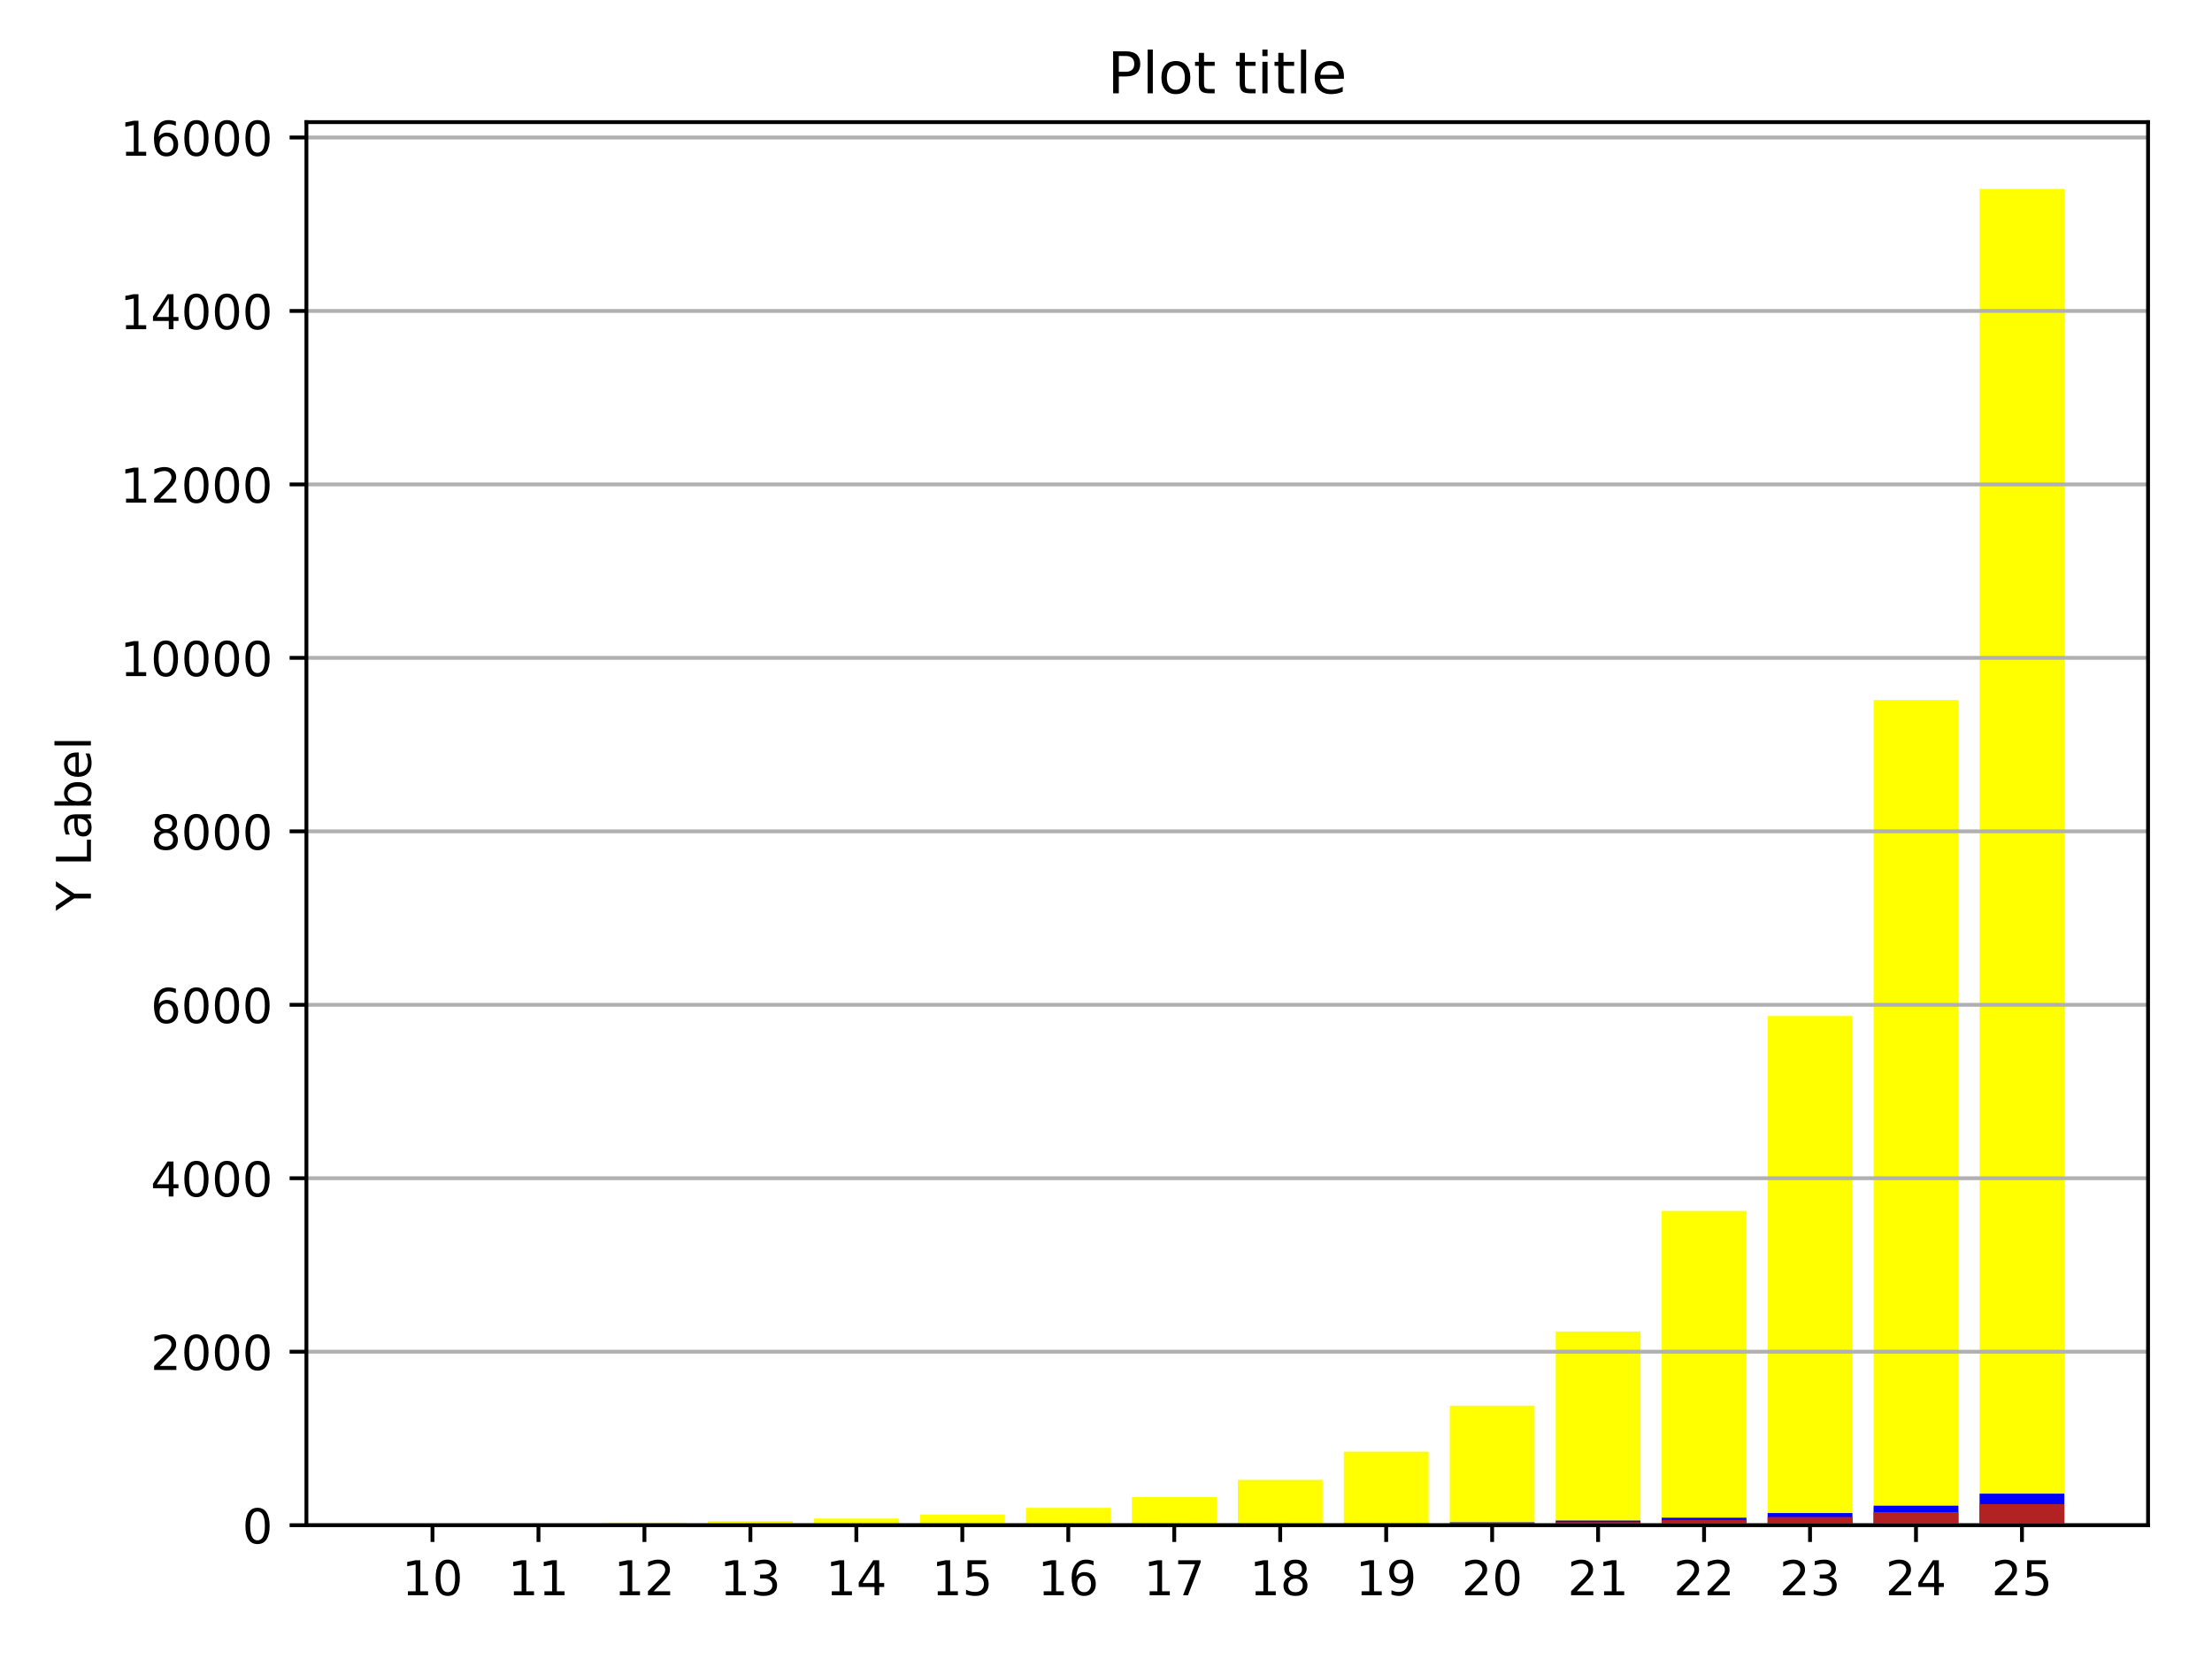 <?xml version="1.0" encoding="utf-8" standalone="no"?>
<!DOCTYPE svg PUBLIC "-//W3C//DTD SVG 1.1//EN"
  "http://www.w3.org/Graphics/SVG/1.1/DTD/svg11.dtd">
<!-- Created with matplotlib (https://matplotlib.org/) -->
<svg height="345.6pt" version="1.1" viewBox="0 0 460.8 345.6" width="460.8pt" xmlns="http://www.w3.org/2000/svg" xmlns:xlink="http://www.w3.org/1999/xlink">
 <defs>
  <style type="text/css">
*{stroke-linecap:butt;stroke-linejoin:round;}
  </style>
 </defs>
 <g id="figure_1">
  <g id="patch_1">
   <path d="M 0 345.6 
L 460.8 345.6 
L 460.8 0 
L 0 0 
z
" style="fill:#ffffff;"/>
  </g>
  <g id="axes_1">
   <g id="patch_2">
    <path d="M 63.83 317.72 
L 447.48 317.72 
L 447.48 25.44 
L 63.83 25.44 
z
" style="fill:#ffffff;"/>
   </g>
   <g id="patch_3">
    <path clip-path="url(#p7f0f5666c2)" d="M 81.269 317.72 
L 98.928 317.72 
L 98.928 317.518 
L 81.269 317.518 
z
" style="fill:#ffff00;"/>
   </g>
   <g id="patch_4">
    <path clip-path="url(#p7f0f5666c2)" d="M 103.343 317.72 
L 121.002 317.72 
L 121.002 317.393 
L 103.343 317.393 
z
" style="fill:#ffff00;"/>
   </g>
   <g id="patch_5">
    <path clip-path="url(#p7f0f5666c2)" d="M 125.417 317.72 
L 143.076 317.72 
L 143.076 317.192 
L 125.417 317.192 
z
" style="fill:#ffff00;"/>
   </g>
   <g id="patch_6">
    <path clip-path="url(#p7f0f5666c2)" d="M 147.491 317.72 
L 165.151 317.72 
L 165.151 316.867 
L 147.491 316.867 
z
" style="fill:#ffff00;"/>
   </g>
   <g id="patch_7">
    <path clip-path="url(#p7f0f5666c2)" d="M 169.566 317.72 
L 187.225 317.72 
L 187.225 316.342 
L 169.566 316.342 
z
" style="fill:#ffff00;"/>
   </g>
   <g id="patch_8">
    <path clip-path="url(#p7f0f5666c2)" d="M 191.64 317.72 
L 209.299 317.72 
L 209.299 315.489 
L 191.64 315.489 
z
" style="fill:#ffff00;"/>
   </g>
   <g id="patch_9">
    <path clip-path="url(#p7f0f5666c2)" d="M 213.714 317.72 
L 231.373 317.72 
L 231.373 314.116 
L 213.714 314.116 
z
" style="fill:#ffff00;"/>
   </g>
   <g id="patch_10">
    <path clip-path="url(#p7f0f5666c2)" d="M 235.788 317.72 
L 253.448 317.72 
L 253.448 311.886 
L 235.788 311.886 
z
" style="fill:#ffff00;"/>
   </g>
   <g id="patch_11">
    <path clip-path="url(#p7f0f5666c2)" d="M 257.862 317.72 
L 275.522 317.72 
L 275.522 308.281 
L 257.862 308.281 
z
" style="fill:#ffff00;"/>
   </g>
   <g id="patch_12">
    <path clip-path="url(#p7f0f5666c2)" d="M 279.937 317.72 
L 297.596 317.72 
L 297.596 302.395 
L 279.937 302.395 
z
" style="fill:#ffff00;"/>
   </g>
   <g id="patch_13">
    <path clip-path="url(#p7f0f5666c2)" d="M 302.011 317.72 
L 319.67 317.72 
L 319.67 292.837 
L 302.011 292.837 
z
" style="fill:#ffff00;"/>
   </g>
   <g id="patch_14">
    <path clip-path="url(#p7f0f5666c2)" d="M 324.085 317.72 
L 341.744 317.72 
L 341.744 277.373 
L 324.085 277.373 
z
" style="fill:#ffff00;"/>
   </g>
   <g id="patch_15">
    <path clip-path="url(#p7f0f5666c2)" d="M 346.159 317.72 
L 363.819 317.72 
L 363.819 252.259 
L 346.159 252.259 
z
" style="fill:#ffff00;"/>
   </g>
   <g id="patch_16">
    <path clip-path="url(#p7f0f5666c2)" d="M 368.234 317.72 
L 385.893 317.72 
L 385.893 211.654 
L 368.234 211.654 
z
" style="fill:#ffff00;"/>
   </g>
   <g id="patch_17">
    <path clip-path="url(#p7f0f5666c2)" d="M 390.308 317.72 
L 407.967 317.72 
L 407.967 145.83 
L 390.308 145.83 
z
" style="fill:#ffff00;"/>
   </g>
   <g id="patch_18">
    <path clip-path="url(#p7f0f5666c2)" d="M 412.382 317.72 
L 430.041 317.72 
L 430.041 39.358 
L 412.382 39.358 
z
" style="fill:#ffff00;"/>
   </g>
   <g id="patch_19">
    <path clip-path="url(#p7f0f5666c2)" d="M 81.269 317.72 
L 98.928 317.72 
L 98.928 317.715 
L 81.269 317.715 
z
" style="fill:#0000ff;"/>
   </g>
   <g id="patch_20">
    <path clip-path="url(#p7f0f5666c2)" d="M 103.343 317.72 
L 121.002 317.72 
L 121.002 317.712 
L 103.343 317.712 
z
" style="fill:#0000ff;"/>
   </g>
   <g id="patch_21">
    <path clip-path="url(#p7f0f5666c2)" d="M 125.417 317.72 
L 143.076 317.72 
L 143.076 317.707 
L 125.417 317.707 
z
" style="fill:#0000ff;"/>
   </g>
   <g id="patch_22">
    <path clip-path="url(#p7f0f5666c2)" d="M 147.491 317.72 
L 165.151 317.72 
L 165.151 317.7 
L 147.491 317.7 
z
" style="fill:#0000ff;"/>
   </g>
   <g id="patch_23">
    <path clip-path="url(#p7f0f5666c2)" d="M 169.566 317.72 
L 187.225 317.72 
L 187.225 317.687 
L 169.566 317.687 
z
" style="fill:#0000ff;"/>
   </g>
   <g id="patch_24">
    <path clip-path="url(#p7f0f5666c2)" d="M 191.64 317.72 
L 209.299 317.72 
L 209.299 317.666 
L 191.64 317.666 
z
" style="fill:#0000ff;"/>
   </g>
   <g id="patch_25">
    <path clip-path="url(#p7f0f5666c2)" d="M 213.714 317.72 
L 231.373 317.72 
L 231.373 317.629 
L 213.714 317.629 
z
" style="fill:#0000ff;"/>
   </g>
   <g id="patch_26">
    <path clip-path="url(#p7f0f5666c2)" d="M 235.788 317.72 
L 253.448 317.72 
L 253.448 317.58 
L 235.788 317.58 
z
" style="fill:#0000ff;"/>
   </g>
   <g id="patch_27">
    <path clip-path="url(#p7f0f5666c2)" d="M 257.862 317.72 
L 275.522 317.72 
L 275.522 317.493 
L 257.862 317.493 
z
" style="fill:#0000ff;"/>
   </g>
   <g id="patch_28">
    <path clip-path="url(#p7f0f5666c2)" d="M 279.937 317.72 
L 297.596 317.72 
L 297.596 317.354 
L 279.937 317.354 
z
" style="fill:#0000ff;"/>
   </g>
   <g id="patch_29">
    <path clip-path="url(#p7f0f5666c2)" d="M 302.011 317.72 
L 319.67 317.72 
L 319.67 317.127 
L 302.011 317.127 
z
" style="fill:#0000ff;"/>
   </g>
   <g id="patch_30">
    <path clip-path="url(#p7f0f5666c2)" d="M 324.085 317.72 
L 341.744 317.72 
L 341.744 316.761 
L 324.085 316.761 
z
" style="fill:#0000ff;"/>
   </g>
   <g id="patch_31">
    <path clip-path="url(#p7f0f5666c2)" d="M 346.159 317.72 
L 363.819 317.72 
L 363.819 316.168 
L 346.159 316.168 
z
" style="fill:#0000ff;"/>
   </g>
   <g id="patch_32">
    <path clip-path="url(#p7f0f5666c2)" d="M 368.234 317.72 
L 385.893 317.72 
L 385.893 315.203 
L 368.234 315.203 
z
" style="fill:#0000ff;"/>
   </g>
   <g id="patch_33">
    <path clip-path="url(#p7f0f5666c2)" d="M 390.308 317.72 
L 407.967 317.72 
L 407.967 313.658 
L 390.308 313.658 
z
" style="fill:#0000ff;"/>
   </g>
   <g id="patch_34">
    <path clip-path="url(#p7f0f5666c2)" d="M 412.382 317.72 
L 430.041 317.72 
L 430.041 311.151 
L 412.382 311.151 
z
" style="fill:#0000ff;"/>
   </g>
   <g id="patch_35">
    <path clip-path="url(#p7f0f5666c2)" d="M 81.269 317.72 
L 98.928 317.72 
L 98.928 317.717 
L 81.269 317.717 
z
" style="fill:#b22222;"/>
   </g>
   <g id="patch_36">
    <path clip-path="url(#p7f0f5666c2)" d="M 103.343 317.72 
L 121.002 317.72 
L 121.002 317.715 
L 103.343 317.715 
z
" style="fill:#b22222;"/>
   </g>
   <g id="patch_37">
    <path clip-path="url(#p7f0f5666c2)" d="M 125.417 317.72 
L 143.076 317.72 
L 143.076 317.712 
L 125.417 317.712 
z
" style="fill:#b22222;"/>
   </g>
   <g id="patch_38">
    <path clip-path="url(#p7f0f5666c2)" d="M 147.491 317.72 
L 165.151 317.72 
L 165.151 317.707 
L 147.491 317.707 
z
" style="fill:#b22222;"/>
   </g>
   <g id="patch_39">
    <path clip-path="url(#p7f0f5666c2)" d="M 169.566 317.72 
L 187.225 317.72 
L 187.225 317.698 
L 169.566 317.698 
z
" style="fill:#b22222;"/>
   </g>
   <g id="patch_40">
    <path clip-path="url(#p7f0f5666c2)" d="M 191.64 317.72 
L 209.299 317.72 
L 209.299 317.685 
L 191.64 317.685 
z
" style="fill:#b22222;"/>
   </g>
   <g id="patch_41">
    <path clip-path="url(#p7f0f5666c2)" d="M 213.714 317.72 
L 231.373 317.72 
L 231.373 317.659 
L 213.714 317.659 
z
" style="fill:#b22222;"/>
   </g>
   <g id="patch_42">
    <path clip-path="url(#p7f0f5666c2)" d="M 235.788 317.72 
L 253.448 317.72 
L 253.448 317.626 
L 235.788 317.626 
z
" style="fill:#b22222;"/>
   </g>
   <g id="patch_43">
    <path clip-path="url(#p7f0f5666c2)" d="M 257.862 317.72 
L 275.522 317.72 
L 275.522 317.567 
L 257.862 317.567 
z
" style="fill:#b22222;"/>
   </g>
   <g id="patch_44">
    <path clip-path="url(#p7f0f5666c2)" d="M 279.937 317.72 
L 297.596 317.72 
L 297.596 317.468 
L 279.937 317.468 
z
" style="fill:#b22222;"/>
   </g>
   <g id="patch_45">
    <path clip-path="url(#p7f0f5666c2)" d="M 302.011 317.72 
L 319.67 317.72 
L 319.67 317.315 
L 302.011 317.315 
z
" style="fill:#b22222;"/>
   </g>
   <g id="patch_46">
    <path clip-path="url(#p7f0f5666c2)" d="M 324.085 317.72 
L 341.744 317.72 
L 341.744 317.073 
L 324.085 317.073 
z
" style="fill:#b22222;"/>
   </g>
   <g id="patch_47">
    <path clip-path="url(#p7f0f5666c2)" d="M 346.159 317.72 
L 363.819 317.72 
L 363.819 316.621 
L 346.159 316.621 
z
" style="fill:#b22222;"/>
   </g>
   <g id="patch_48">
    <path clip-path="url(#p7f0f5666c2)" d="M 368.234 317.72 
L 385.893 317.72 
L 385.893 316.025 
L 368.234 316.025 
z
" style="fill:#b22222;"/>
   </g>
   <g id="patch_49">
    <path clip-path="url(#p7f0f5666c2)" d="M 390.308 317.72 
L 407.967 317.72 
L 407.967 315.009 
L 390.308 315.009 
z
" style="fill:#b22222;"/>
   </g>
   <g id="patch_50">
    <path clip-path="url(#p7f0f5666c2)" d="M 412.382 317.72 
L 430.041 317.72 
L 430.041 313.334 
L 412.382 313.334 
z
" style="fill:#b22222;"/>
   </g>
   <g id="matplotlib.axis_1">
    <g id="xtick_1">
     <g id="line2d_1">
      <defs>
       <path d="M 0 0 
L 0 3.5 
" id="m84b7f901c7" style="stroke:#000000;stroke-width:0.8;"/>
      </defs>
      <g>
       <use style="stroke:#000000;stroke-width:0.8;" x="90.098" xlink:href="#m84b7f901c7" y="317.72"/>
      </g>
     </g>
     <g id="text_1">
      <!-- 10 -->
      <defs>
       <path d="M 12.406 8.297 
L 28.516 8.297 
L 28.516 63.922 
L 10.984 60.406 
L 10.984 69.391 
L 28.422 72.906 
L 38.281 72.906 
L 38.281 8.297 
L 54.391 8.297 
L 54.391 0 
L 12.406 0 
z
" id="DejaVuSans-49"/>
       <path d="M 31.781 66.406 
Q 24.172 66.406 20.328 58.906 
Q 16.5 51.422 16.5 36.375 
Q 16.5 21.391 20.328 13.891 
Q 24.172 6.391 31.781 6.391 
Q 39.453 6.391 43.281 13.891 
Q 47.125 21.391 47.125 36.375 
Q 47.125 51.422 43.281 58.906 
Q 39.453 66.406 31.781 66.406 
z
M 31.781 74.219 
Q 44.047 74.219 50.516 64.516 
Q 56.984 54.828 56.984 36.375 
Q 56.984 17.969 50.516 8.266 
Q 44.047 -1.422 31.781 -1.422 
Q 19.531 -1.422 13.062 8.266 
Q 6.594 17.969 6.594 36.375 
Q 6.594 54.828 13.062 64.516 
Q 19.531 74.219 31.781 74.219 
z
" id="DejaVuSans-48"/>
      </defs>
      <g transform="translate(83.736 332.318)scale(0.1 -0.1)">
       <use xlink:href="#DejaVuSans-49"/>
       <use x="63.623" xlink:href="#DejaVuSans-48"/>
      </g>
     </g>
    </g>
    <g id="xtick_2">
     <g id="line2d_2">
      <g>
       <use style="stroke:#000000;stroke-width:0.8;" x="112.173" xlink:href="#m84b7f901c7" y="317.72"/>
      </g>
     </g>
     <g id="text_2">
      <!-- 11 -->
      <g transform="translate(105.81 332.318)scale(0.1 -0.1)">
       <use xlink:href="#DejaVuSans-49"/>
       <use x="63.623" xlink:href="#DejaVuSans-49"/>
      </g>
     </g>
    </g>
    <g id="xtick_3">
     <g id="line2d_3">
      <g>
       <use style="stroke:#000000;stroke-width:0.8;" x="134.247" xlink:href="#m84b7f901c7" y="317.72"/>
      </g>
     </g>
     <g id="text_3">
      <!-- 12 -->
      <defs>
       <path d="M 19.188 8.297 
L 53.609 8.297 
L 53.609 0 
L 7.328 0 
L 7.328 8.297 
Q 12.938 14.109 22.625 23.891 
Q 32.328 33.688 34.812 36.531 
Q 39.547 41.844 41.422 45.531 
Q 43.312 49.219 43.312 52.781 
Q 43.312 58.594 39.234 62.25 
Q 35.156 65.922 28.609 65.922 
Q 23.969 65.922 18.812 64.312 
Q 13.672 62.703 7.812 59.422 
L 7.812 69.391 
Q 13.766 71.781 18.938 73 
Q 24.125 74.219 28.422 74.219 
Q 39.75 74.219 46.484 68.547 
Q 53.219 62.891 53.219 53.422 
Q 53.219 48.922 51.531 44.891 
Q 49.859 40.875 45.406 35.406 
Q 44.188 33.984 37.641 27.219 
Q 31.109 20.453 19.188 8.297 
z
" id="DejaVuSans-50"/>
      </defs>
      <g transform="translate(127.884 332.318)scale(0.1 -0.1)">
       <use xlink:href="#DejaVuSans-49"/>
       <use x="63.623" xlink:href="#DejaVuSans-50"/>
      </g>
     </g>
    </g>
    <g id="xtick_4">
     <g id="line2d_4">
      <g>
       <use style="stroke:#000000;stroke-width:0.8;" x="156.321" xlink:href="#m84b7f901c7" y="317.72"/>
      </g>
     </g>
     <g id="text_4">
      <!-- 13 -->
      <defs>
       <path d="M 40.578 39.312 
Q 47.656 37.797 51.625 33 
Q 55.609 28.219 55.609 21.188 
Q 55.609 10.406 48.188 4.484 
Q 40.766 -1.422 27.094 -1.422 
Q 22.516 -1.422 17.656 -0.516 
Q 12.797 0.391 7.625 2.203 
L 7.625 11.719 
Q 11.719 9.328 16.594 8.109 
Q 21.484 6.891 26.812 6.891 
Q 36.078 6.891 40.938 10.547 
Q 45.797 14.203 45.797 21.188 
Q 45.797 27.641 41.281 31.266 
Q 36.766 34.906 28.719 34.906 
L 20.219 34.906 
L 20.219 43.016 
L 29.109 43.016 
Q 36.375 43.016 40.234 45.922 
Q 44.094 48.828 44.094 54.297 
Q 44.094 59.906 40.109 62.906 
Q 36.141 65.922 28.719 65.922 
Q 24.656 65.922 20.016 65.031 
Q 15.375 64.156 9.812 62.312 
L 9.812 71.094 
Q 15.438 72.656 20.344 73.438 
Q 25.25 74.219 29.594 74.219 
Q 40.828 74.219 47.359 69.109 
Q 53.906 64.016 53.906 55.328 
Q 53.906 49.266 50.438 45.094 
Q 46.969 40.922 40.578 39.312 
z
" id="DejaVuSans-51"/>
      </defs>
      <g transform="translate(149.958 332.318)scale(0.1 -0.1)">
       <use xlink:href="#DejaVuSans-49"/>
       <use x="63.623" xlink:href="#DejaVuSans-51"/>
      </g>
     </g>
    </g>
    <g id="xtick_5">
     <g id="line2d_5">
      <g>
       <use style="stroke:#000000;stroke-width:0.8;" x="178.395" xlink:href="#m84b7f901c7" y="317.72"/>
      </g>
     </g>
     <g id="text_5">
      <!-- 14 -->
      <defs>
       <path d="M 37.797 64.312 
L 12.891 25.391 
L 37.797 25.391 
z
M 35.203 72.906 
L 47.609 72.906 
L 47.609 25.391 
L 58.016 25.391 
L 58.016 17.188 
L 47.609 17.188 
L 47.609 0 
L 37.797 0 
L 37.797 17.188 
L 4.891 17.188 
L 4.891 26.703 
z
" id="DejaVuSans-52"/>
      </defs>
      <g transform="translate(172.033 332.318)scale(0.1 -0.1)">
       <use xlink:href="#DejaVuSans-49"/>
       <use x="63.623" xlink:href="#DejaVuSans-52"/>
      </g>
     </g>
    </g>
    <g id="xtick_6">
     <g id="line2d_6">
      <g>
       <use style="stroke:#000000;stroke-width:0.8;" x="200.469" xlink:href="#m84b7f901c7" y="317.72"/>
      </g>
     </g>
     <g id="text_6">
      <!-- 15 -->
      <defs>
       <path d="M 10.797 72.906 
L 49.516 72.906 
L 49.516 64.594 
L 19.828 64.594 
L 19.828 46.734 
Q 21.969 47.469 24.109 47.828 
Q 26.266 48.188 28.422 48.188 
Q 40.625 48.188 47.75 41.5 
Q 54.891 34.812 54.891 23.391 
Q 54.891 11.625 47.562 5.094 
Q 40.234 -1.422 26.906 -1.422 
Q 22.312 -1.422 17.547 -0.641 
Q 12.797 0.141 7.719 1.703 
L 7.719 11.625 
Q 12.109 9.234 16.797 8.062 
Q 21.484 6.891 26.703 6.891 
Q 35.156 6.891 40.078 11.328 
Q 45.016 15.766 45.016 23.391 
Q 45.016 31 40.078 35.438 
Q 35.156 39.891 26.703 39.891 
Q 22.75 39.891 18.812 39.016 
Q 14.891 38.141 10.797 36.281 
z
" id="DejaVuSans-53"/>
      </defs>
      <g transform="translate(194.107 332.318)scale(0.1 -0.1)">
       <use xlink:href="#DejaVuSans-49"/>
       <use x="63.623" xlink:href="#DejaVuSans-53"/>
      </g>
     </g>
    </g>
    <g id="xtick_7">
     <g id="line2d_7">
      <g>
       <use style="stroke:#000000;stroke-width:0.8;" x="222.544" xlink:href="#m84b7f901c7" y="317.72"/>
      </g>
     </g>
     <g id="text_7">
      <!-- 16 -->
      <defs>
       <path d="M 33.016 40.375 
Q 26.375 40.375 22.484 35.828 
Q 18.609 31.297 18.609 23.391 
Q 18.609 15.531 22.484 10.953 
Q 26.375 6.391 33.016 6.391 
Q 39.656 6.391 43.531 10.953 
Q 47.406 15.531 47.406 23.391 
Q 47.406 31.297 43.531 35.828 
Q 39.656 40.375 33.016 40.375 
z
M 52.594 71.297 
L 52.594 62.312 
Q 48.875 64.062 45.094 64.984 
Q 41.312 65.922 37.594 65.922 
Q 27.828 65.922 22.672 59.328 
Q 17.531 52.734 16.797 39.406 
Q 19.672 43.656 24.016 45.922 
Q 28.375 48.188 33.594 48.188 
Q 44.578 48.188 50.953 41.516 
Q 57.328 34.859 57.328 23.391 
Q 57.328 12.156 50.688 5.359 
Q 44.047 -1.422 33.016 -1.422 
Q 20.359 -1.422 13.672 8.266 
Q 6.984 17.969 6.984 36.375 
Q 6.984 53.656 15.188 63.938 
Q 23.391 74.219 37.203 74.219 
Q 40.922 74.219 44.703 73.484 
Q 48.484 72.75 52.594 71.297 
z
" id="DejaVuSans-54"/>
      </defs>
      <g transform="translate(216.181 332.318)scale(0.1 -0.1)">
       <use xlink:href="#DejaVuSans-49"/>
       <use x="63.623" xlink:href="#DejaVuSans-54"/>
      </g>
     </g>
    </g>
    <g id="xtick_8">
     <g id="line2d_8">
      <g>
       <use style="stroke:#000000;stroke-width:0.8;" x="244.618" xlink:href="#m84b7f901c7" y="317.72"/>
      </g>
     </g>
     <g id="text_8">
      <!-- 17 -->
      <defs>
       <path d="M 8.203 72.906 
L 55.078 72.906 
L 55.078 68.703 
L 28.609 0 
L 18.312 0 
L 43.219 64.594 
L 8.203 64.594 
z
" id="DejaVuSans-55"/>
      </defs>
      <g transform="translate(238.255 332.318)scale(0.1 -0.1)">
       <use xlink:href="#DejaVuSans-49"/>
       <use x="63.623" xlink:href="#DejaVuSans-55"/>
      </g>
     </g>
    </g>
    <g id="xtick_9">
     <g id="line2d_9">
      <g>
       <use style="stroke:#000000;stroke-width:0.8;" x="266.692" xlink:href="#m84b7f901c7" y="317.72"/>
      </g>
     </g>
     <g id="text_9">
      <!-- 18 -->
      <defs>
       <path d="M 31.781 34.625 
Q 24.75 34.625 20.719 30.859 
Q 16.703 27.094 16.703 20.516 
Q 16.703 13.922 20.719 10.156 
Q 24.75 6.391 31.781 6.391 
Q 38.812 6.391 42.859 10.172 
Q 46.922 13.969 46.922 20.516 
Q 46.922 27.094 42.891 30.859 
Q 38.875 34.625 31.781 34.625 
z
M 21.922 38.812 
Q 15.578 40.375 12.031 44.719 
Q 8.5 49.078 8.5 55.328 
Q 8.5 64.062 14.719 69.141 
Q 20.953 74.219 31.781 74.219 
Q 42.672 74.219 48.875 69.141 
Q 55.078 64.062 55.078 55.328 
Q 55.078 49.078 51.531 44.719 
Q 48 40.375 41.703 38.812 
Q 48.828 37.156 52.797 32.312 
Q 56.781 27.484 56.781 20.516 
Q 56.781 9.906 50.312 4.234 
Q 43.844 -1.422 31.781 -1.422 
Q 19.734 -1.422 13.25 4.234 
Q 6.781 9.906 6.781 20.516 
Q 6.781 27.484 10.781 32.312 
Q 14.797 37.156 21.922 38.812 
z
M 18.312 54.391 
Q 18.312 48.734 21.844 45.562 
Q 25.391 42.391 31.781 42.391 
Q 38.141 42.391 41.719 45.562 
Q 45.312 48.734 45.312 54.391 
Q 45.312 60.062 41.719 63.234 
Q 38.141 66.406 31.781 66.406 
Q 25.391 66.406 21.844 63.234 
Q 18.312 60.062 18.312 54.391 
z
" id="DejaVuSans-56"/>
      </defs>
      <g transform="translate(260.33 332.318)scale(0.1 -0.1)">
       <use xlink:href="#DejaVuSans-49"/>
       <use x="63.623" xlink:href="#DejaVuSans-56"/>
      </g>
     </g>
    </g>
    <g id="xtick_10">
     <g id="line2d_10">
      <g>
       <use style="stroke:#000000;stroke-width:0.8;" x="288.766" xlink:href="#m84b7f901c7" y="317.72"/>
      </g>
     </g>
     <g id="text_10">
      <!-- 19 -->
      <defs>
       <path d="M 10.984 1.516 
L 10.984 10.5 
Q 14.703 8.734 18.5 7.812 
Q 22.312 6.891 25.984 6.891 
Q 35.75 6.891 40.891 13.453 
Q 46.047 20.016 46.781 33.406 
Q 43.953 29.203 39.594 26.953 
Q 35.25 24.703 29.984 24.703 
Q 19.047 24.703 12.672 31.312 
Q 6.297 37.938 6.297 49.422 
Q 6.297 60.641 12.938 67.422 
Q 19.578 74.219 30.609 74.219 
Q 43.266 74.219 49.922 64.516 
Q 56.594 54.828 56.594 36.375 
Q 56.594 19.141 48.406 8.859 
Q 40.234 -1.422 26.422 -1.422 
Q 22.703 -1.422 18.891 -0.688 
Q 15.094 0.047 10.984 1.516 
z
M 30.609 32.422 
Q 37.25 32.422 41.125 36.953 
Q 45.016 41.5 45.016 49.422 
Q 45.016 57.281 41.125 61.844 
Q 37.25 66.406 30.609 66.406 
Q 23.969 66.406 20.094 61.844 
Q 16.219 57.281 16.219 49.422 
Q 16.219 41.5 20.094 36.953 
Q 23.969 32.422 30.609 32.422 
z
" id="DejaVuSans-57"/>
      </defs>
      <g transform="translate(282.404 332.318)scale(0.1 -0.1)">
       <use xlink:href="#DejaVuSans-49"/>
       <use x="63.623" xlink:href="#DejaVuSans-57"/>
      </g>
     </g>
    </g>
    <g id="xtick_11">
     <g id="line2d_11">
      <g>
       <use style="stroke:#000000;stroke-width:0.8;" x="310.841" xlink:href="#m84b7f901c7" y="317.72"/>
      </g>
     </g>
     <g id="text_11">
      <!-- 20 -->
      <g transform="translate(304.478 332.318)scale(0.1 -0.1)">
       <use xlink:href="#DejaVuSans-50"/>
       <use x="63.623" xlink:href="#DejaVuSans-48"/>
      </g>
     </g>
    </g>
    <g id="xtick_12">
     <g id="line2d_12">
      <g>
       <use style="stroke:#000000;stroke-width:0.8;" x="332.915" xlink:href="#m84b7f901c7" y="317.72"/>
      </g>
     </g>
     <g id="text_12">
      <!-- 21 -->
      <g transform="translate(326.552 332.318)scale(0.1 -0.1)">
       <use xlink:href="#DejaVuSans-50"/>
       <use x="63.623" xlink:href="#DejaVuSans-49"/>
      </g>
     </g>
    </g>
    <g id="xtick_13">
     <g id="line2d_13">
      <g>
       <use style="stroke:#000000;stroke-width:0.8;" x="354.989" xlink:href="#m84b7f901c7" y="317.72"/>
      </g>
     </g>
     <g id="text_13">
      <!-- 22 -->
      <g transform="translate(348.627 332.318)scale(0.1 -0.1)">
       <use xlink:href="#DejaVuSans-50"/>
       <use x="63.623" xlink:href="#DejaVuSans-50"/>
      </g>
     </g>
    </g>
    <g id="xtick_14">
     <g id="line2d_14">
      <g>
       <use style="stroke:#000000;stroke-width:0.8;" x="377.063" xlink:href="#m84b7f901c7" y="317.72"/>
      </g>
     </g>
     <g id="text_14">
      <!-- 23 -->
      <g transform="translate(370.701 332.318)scale(0.1 -0.1)">
       <use xlink:href="#DejaVuSans-50"/>
       <use x="63.623" xlink:href="#DejaVuSans-51"/>
      </g>
     </g>
    </g>
    <g id="xtick_15">
     <g id="line2d_15">
      <g>
       <use style="stroke:#000000;stroke-width:0.8;" x="399.137" xlink:href="#m84b7f901c7" y="317.72"/>
      </g>
     </g>
     <g id="text_15">
      <!-- 24 -->
      <g transform="translate(392.775 332.318)scale(0.1 -0.1)">
       <use xlink:href="#DejaVuSans-50"/>
       <use x="63.623" xlink:href="#DejaVuSans-52"/>
      </g>
     </g>
    </g>
    <g id="xtick_16">
     <g id="line2d_16">
      <g>
       <use style="stroke:#000000;stroke-width:0.8;" x="421.212" xlink:href="#m84b7f901c7" y="317.72"/>
      </g>
     </g>
     <g id="text_16">
      <!-- 25 -->
      <g transform="translate(414.849 332.318)scale(0.1 -0.1)">
       <use xlink:href="#DejaVuSans-50"/>
       <use x="63.623" xlink:href="#DejaVuSans-53"/>
      </g>
     </g>
    </g>
   </g>
   <g id="matplotlib.axis_2">
    <g id="ytick_1">
     <g id="line2d_17">
      <path clip-path="url(#p7f0f5666c2)" d="M 63.83 317.72 
L 447.48 317.72 
" style="fill:none;stroke:#b0b0b0;stroke-linecap:square;stroke-width:0.8;"/>
     </g>
     <g id="line2d_18">
      <defs>
       <path d="M 0 0 
L -3.5 0 
" id="md624f1c3f2" style="stroke:#000000;stroke-width:0.8;"/>
      </defs>
      <g>
       <use style="stroke:#000000;stroke-width:0.8;" x="63.83" xlink:href="#md624f1c3f2" y="317.72"/>
      </g>
     </g>
     <g id="text_17">
      <!-- 0 -->
      <g transform="translate(50.468 321.519)scale(0.1 -0.1)">
       <use xlink:href="#DejaVuSans-48"/>
      </g>
     </g>
    </g>
    <g id="ytick_2">
     <g id="line2d_19">
      <path clip-path="url(#p7f0f5666c2)" d="M 63.83 281.585 
L 447.48 281.585 
" style="fill:none;stroke:#b0b0b0;stroke-linecap:square;stroke-width:0.8;"/>
     </g>
     <g id="line2d_20">
      <g>
       <use style="stroke:#000000;stroke-width:0.8;" x="63.83" xlink:href="#md624f1c3f2" y="281.585"/>
      </g>
     </g>
     <g id="text_18">
      <!-- 2000 -->
      <g transform="translate(31.38 285.385)scale(0.1 -0.1)">
       <use xlink:href="#DejaVuSans-50"/>
       <use x="63.623" xlink:href="#DejaVuSans-48"/>
       <use x="127.246" xlink:href="#DejaVuSans-48"/>
       <use x="190.869" xlink:href="#DejaVuSans-48"/>
      </g>
     </g>
    </g>
    <g id="ytick_3">
     <g id="line2d_21">
      <path clip-path="url(#p7f0f5666c2)" d="M 63.83 245.451 
L 447.48 245.451 
" style="fill:none;stroke:#b0b0b0;stroke-linecap:square;stroke-width:0.8;"/>
     </g>
     <g id="line2d_22">
      <g>
       <use style="stroke:#000000;stroke-width:0.8;" x="63.83" xlink:href="#md624f1c3f2" y="245.451"/>
      </g>
     </g>
     <g id="text_19">
      <!-- 4000 -->
      <g transform="translate(31.38 249.25)scale(0.1 -0.1)">
       <use xlink:href="#DejaVuSans-52"/>
       <use x="63.623" xlink:href="#DejaVuSans-48"/>
       <use x="127.246" xlink:href="#DejaVuSans-48"/>
       <use x="190.869" xlink:href="#DejaVuSans-48"/>
      </g>
     </g>
    </g>
    <g id="ytick_4">
     <g id="line2d_23">
      <path clip-path="url(#p7f0f5666c2)" d="M 63.83 209.316 
L 447.48 209.316 
" style="fill:none;stroke:#b0b0b0;stroke-linecap:square;stroke-width:0.8;"/>
     </g>
     <g id="line2d_24">
      <g>
       <use style="stroke:#000000;stroke-width:0.8;" x="63.83" xlink:href="#md624f1c3f2" y="209.316"/>
      </g>
     </g>
     <g id="text_20">
      <!-- 6000 -->
      <g transform="translate(31.38 213.115)scale(0.1 -0.1)">
       <use xlink:href="#DejaVuSans-54"/>
       <use x="63.623" xlink:href="#DejaVuSans-48"/>
       <use x="127.246" xlink:href="#DejaVuSans-48"/>
       <use x="190.869" xlink:href="#DejaVuSans-48"/>
      </g>
     </g>
    </g>
    <g id="ytick_5">
     <g id="line2d_25">
      <path clip-path="url(#p7f0f5666c2)" d="M 63.83 173.181 
L 447.48 173.181 
" style="fill:none;stroke:#b0b0b0;stroke-linecap:square;stroke-width:0.8;"/>
     </g>
     <g id="line2d_26">
      <g>
       <use style="stroke:#000000;stroke-width:0.8;" x="63.83" xlink:href="#md624f1c3f2" y="173.181"/>
      </g>
     </g>
     <g id="text_21">
      <!-- 8000 -->
      <g transform="translate(31.38 176.981)scale(0.1 -0.1)">
       <use xlink:href="#DejaVuSans-56"/>
       <use x="63.623" xlink:href="#DejaVuSans-48"/>
       <use x="127.246" xlink:href="#DejaVuSans-48"/>
       <use x="190.869" xlink:href="#DejaVuSans-48"/>
      </g>
     </g>
    </g>
    <g id="ytick_6">
     <g id="line2d_27">
      <path clip-path="url(#p7f0f5666c2)" d="M 63.83 137.047 
L 447.48 137.047 
" style="fill:none;stroke:#b0b0b0;stroke-linecap:square;stroke-width:0.8;"/>
     </g>
     <g id="line2d_28">
      <g>
       <use style="stroke:#000000;stroke-width:0.8;" x="63.83" xlink:href="#md624f1c3f2" y="137.047"/>
      </g>
     </g>
     <g id="text_22">
      <!-- 10000 -->
      <g transform="translate(25.017 140.846)scale(0.1 -0.1)">
       <use xlink:href="#DejaVuSans-49"/>
       <use x="63.623" xlink:href="#DejaVuSans-48"/>
       <use x="127.246" xlink:href="#DejaVuSans-48"/>
       <use x="190.869" xlink:href="#DejaVuSans-48"/>
       <use x="254.492" xlink:href="#DejaVuSans-48"/>
      </g>
     </g>
    </g>
    <g id="ytick_7">
     <g id="line2d_29">
      <path clip-path="url(#p7f0f5666c2)" d="M 63.83 100.912 
L 447.48 100.912 
" style="fill:none;stroke:#b0b0b0;stroke-linecap:square;stroke-width:0.8;"/>
     </g>
     <g id="line2d_30">
      <g>
       <use style="stroke:#000000;stroke-width:0.8;" x="63.83" xlink:href="#md624f1c3f2" y="100.912"/>
      </g>
     </g>
     <g id="text_23">
      <!-- 12000 -->
      <g transform="translate(25.017 104.711)scale(0.1 -0.1)">
       <use xlink:href="#DejaVuSans-49"/>
       <use x="63.623" xlink:href="#DejaVuSans-50"/>
       <use x="127.246" xlink:href="#DejaVuSans-48"/>
       <use x="190.869" xlink:href="#DejaVuSans-48"/>
       <use x="254.492" xlink:href="#DejaVuSans-48"/>
      </g>
     </g>
    </g>
    <g id="ytick_8">
     <g id="line2d_31">
      <path clip-path="url(#p7f0f5666c2)" d="M 63.83 64.777 
L 447.48 64.777 
" style="fill:none;stroke:#b0b0b0;stroke-linecap:square;stroke-width:0.8;"/>
     </g>
     <g id="line2d_32">
      <g>
       <use style="stroke:#000000;stroke-width:0.8;" x="63.83" xlink:href="#md624f1c3f2" y="64.777"/>
      </g>
     </g>
     <g id="text_24">
      <!-- 14000 -->
      <g transform="translate(25.017 68.577)scale(0.1 -0.1)">
       <use xlink:href="#DejaVuSans-49"/>
       <use x="63.623" xlink:href="#DejaVuSans-52"/>
       <use x="127.246" xlink:href="#DejaVuSans-48"/>
       <use x="190.869" xlink:href="#DejaVuSans-48"/>
       <use x="254.492" xlink:href="#DejaVuSans-48"/>
      </g>
     </g>
    </g>
    <g id="ytick_9">
     <g id="line2d_33">
      <path clip-path="url(#p7f0f5666c2)" d="M 63.83 28.643 
L 447.48 28.643 
" style="fill:none;stroke:#b0b0b0;stroke-linecap:square;stroke-width:0.8;"/>
     </g>
     <g id="line2d_34">
      <g>
       <use style="stroke:#000000;stroke-width:0.8;" x="63.83" xlink:href="#md624f1c3f2" y="28.643"/>
      </g>
     </g>
     <g id="text_25">
      <!-- 16000 -->
      <g transform="translate(25.017 32.442)scale(0.1 -0.1)">
       <use xlink:href="#DejaVuSans-49"/>
       <use x="63.623" xlink:href="#DejaVuSans-54"/>
       <use x="127.246" xlink:href="#DejaVuSans-48"/>
       <use x="190.869" xlink:href="#DejaVuSans-48"/>
       <use x="254.492" xlink:href="#DejaVuSans-48"/>
      </g>
     </g>
    </g>
    <g id="text_26">
     <!-- Y Label -->
     <defs>
      <path d="M -0.203 72.906 
L 10.406 72.906 
L 30.609 42.922 
L 50.688 72.906 
L 61.281 72.906 
L 35.5 34.719 
L 35.5 0 
L 25.594 0 
L 25.594 34.719 
z
" id="DejaVuSans-89"/>
      <path id="DejaVuSans-32"/>
      <path d="M 9.812 72.906 
L 19.672 72.906 
L 19.672 8.297 
L 55.172 8.297 
L 55.172 0 
L 9.812 0 
z
" id="DejaVuSans-76"/>
      <path d="M 34.281 27.484 
Q 23.391 27.484 19.188 25 
Q 14.984 22.516 14.984 16.5 
Q 14.984 11.719 18.141 8.906 
Q 21.297 6.109 26.703 6.109 
Q 34.188 6.109 38.703 11.406 
Q 43.219 16.703 43.219 25.484 
L 43.219 27.484 
z
M 52.203 31.203 
L 52.203 0 
L 43.219 0 
L 43.219 8.297 
Q 40.141 3.328 35.547 0.953 
Q 30.953 -1.422 24.312 -1.422 
Q 15.922 -1.422 10.953 3.297 
Q 6 8.016 6 15.922 
Q 6 25.141 12.172 29.828 
Q 18.359 34.516 30.609 34.516 
L 43.219 34.516 
L 43.219 35.406 
Q 43.219 41.609 39.141 45 
Q 35.062 48.391 27.688 48.391 
Q 23 48.391 18.547 47.266 
Q 14.109 46.141 10.016 43.891 
L 10.016 52.203 
Q 14.938 54.109 19.578 55.047 
Q 24.219 56 28.609 56 
Q 40.484 56 46.344 49.844 
Q 52.203 43.703 52.203 31.203 
z
" id="DejaVuSans-97"/>
      <path d="M 48.688 27.297 
Q 48.688 37.203 44.609 42.844 
Q 40.531 48.484 33.406 48.484 
Q 26.266 48.484 22.188 42.844 
Q 18.109 37.203 18.109 27.297 
Q 18.109 17.391 22.188 11.75 
Q 26.266 6.109 33.406 6.109 
Q 40.531 6.109 44.609 11.75 
Q 48.688 17.391 48.688 27.297 
z
M 18.109 46.391 
Q 20.953 51.266 25.266 53.625 
Q 29.594 56 35.594 56 
Q 45.562 56 51.781 48.094 
Q 58.016 40.188 58.016 27.297 
Q 58.016 14.406 51.781 6.484 
Q 45.562 -1.422 35.594 -1.422 
Q 29.594 -1.422 25.266 0.953 
Q 20.953 3.328 18.109 8.203 
L 18.109 0 
L 9.078 0 
L 9.078 75.984 
L 18.109 75.984 
z
" id="DejaVuSans-98"/>
      <path d="M 56.203 29.594 
L 56.203 25.203 
L 14.891 25.203 
Q 15.484 15.922 20.484 11.062 
Q 25.484 6.203 34.422 6.203 
Q 39.594 6.203 44.453 7.469 
Q 49.312 8.734 54.109 11.281 
L 54.109 2.781 
Q 49.266 0.734 44.188 -0.344 
Q 39.109 -1.422 33.891 -1.422 
Q 20.797 -1.422 13.156 6.188 
Q 5.516 13.812 5.516 26.812 
Q 5.516 40.234 12.766 48.109 
Q 20.016 56 32.328 56 
Q 43.359 56 49.781 48.891 
Q 56.203 41.797 56.203 29.594 
z
M 47.219 32.234 
Q 47.125 39.594 43.094 43.984 
Q 39.062 48.391 32.422 48.391 
Q 24.906 48.391 20.391 44.141 
Q 15.875 39.891 15.188 32.172 
z
" id="DejaVuSans-101"/>
      <path d="M 9.422 75.984 
L 18.406 75.984 
L 18.406 0 
L 9.422 0 
z
" id="DejaVuSans-108"/>
     </defs>
     <g transform="translate(18.938 189.713)rotate(-90)scale(0.1 -0.1)">
      <use xlink:href="#DejaVuSans-89"/>
      <use x="61.084" xlink:href="#DejaVuSans-32"/>
      <use x="92.871" xlink:href="#DejaVuSans-76"/>
      <use x="148.584" xlink:href="#DejaVuSans-97"/>
      <use x="209.863" xlink:href="#DejaVuSans-98"/>
      <use x="273.34" xlink:href="#DejaVuSans-101"/>
      <use x="334.863" xlink:href="#DejaVuSans-108"/>
     </g>
    </g>
   </g>
   <g id="patch_51">
    <path d="M 63.83 317.72 
L 63.83 25.44 
" style="fill:none;stroke:#000000;stroke-linecap:square;stroke-linejoin:miter;stroke-width:0.8;"/>
   </g>
   <g id="patch_52">
    <path d="M 447.48 317.72 
L 447.48 25.44 
" style="fill:none;stroke:#000000;stroke-linecap:square;stroke-linejoin:miter;stroke-width:0.8;"/>
   </g>
   <g id="patch_53">
    <path d="M 63.83 317.72 
L 447.48 317.72 
" style="fill:none;stroke:#000000;stroke-linecap:square;stroke-linejoin:miter;stroke-width:0.8;"/>
   </g>
   <g id="patch_54">
    <path d="M 63.83 25.44 
L 447.48 25.44 
" style="fill:none;stroke:#000000;stroke-linecap:square;stroke-linejoin:miter;stroke-width:0.8;"/>
   </g>
   <g id="text_27">
    <!-- Plot title -->
    <defs>
     <path d="M 19.672 64.797 
L 19.672 37.406 
L 32.078 37.406 
Q 38.969 37.406 42.719 40.969 
Q 46.484 44.531 46.484 51.125 
Q 46.484 57.672 42.719 61.234 
Q 38.969 64.797 32.078 64.797 
z
M 9.812 72.906 
L 32.078 72.906 
Q 44.344 72.906 50.609 67.359 
Q 56.891 61.812 56.891 51.125 
Q 56.891 40.328 50.609 34.812 
Q 44.344 29.297 32.078 29.297 
L 19.672 29.297 
L 19.672 0 
L 9.812 0 
z
" id="DejaVuSans-80"/>
     <path d="M 30.609 48.391 
Q 23.391 48.391 19.188 42.75 
Q 14.984 37.109 14.984 27.297 
Q 14.984 17.484 19.156 11.844 
Q 23.344 6.203 30.609 6.203 
Q 37.797 6.203 41.984 11.859 
Q 46.188 17.531 46.188 27.297 
Q 46.188 37.016 41.984 42.703 
Q 37.797 48.391 30.609 48.391 
z
M 30.609 56 
Q 42.328 56 49.016 48.375 
Q 55.719 40.766 55.719 27.297 
Q 55.719 13.875 49.016 6.219 
Q 42.328 -1.422 30.609 -1.422 
Q 18.844 -1.422 12.172 6.219 
Q 5.516 13.875 5.516 27.297 
Q 5.516 40.766 12.172 48.375 
Q 18.844 56 30.609 56 
z
" id="DejaVuSans-111"/>
     <path d="M 18.312 70.219 
L 18.312 54.688 
L 36.812 54.688 
L 36.812 47.703 
L 18.312 47.703 
L 18.312 18.016 
Q 18.312 11.328 20.141 9.422 
Q 21.969 7.516 27.594 7.516 
L 36.812 7.516 
L 36.812 0 
L 27.594 0 
Q 17.188 0 13.234 3.875 
Q 9.281 7.766 9.281 18.016 
L 9.281 47.703 
L 2.688 47.703 
L 2.688 54.688 
L 9.281 54.688 
L 9.281 70.219 
z
" id="DejaVuSans-116"/>
     <path d="M 9.422 54.688 
L 18.406 54.688 
L 18.406 0 
L 9.422 0 
z
M 9.422 75.984 
L 18.406 75.984 
L 18.406 64.594 
L 9.422 64.594 
z
" id="DejaVuSans-105"/>
    </defs>
    <g transform="translate(230.71 19.44)scale(0.12 -0.12)">
     <use xlink:href="#DejaVuSans-80"/>
     <use x="60.303" xlink:href="#DejaVuSans-108"/>
     <use x="88.086" xlink:href="#DejaVuSans-111"/>
     <use x="149.268" xlink:href="#DejaVuSans-116"/>
     <use x="188.477" xlink:href="#DejaVuSans-32"/>
     <use x="220.264" xlink:href="#DejaVuSans-116"/>
     <use x="259.473" xlink:href="#DejaVuSans-105"/>
     <use x="287.256" xlink:href="#DejaVuSans-116"/>
     <use x="326.465" xlink:href="#DejaVuSans-108"/>
     <use x="354.248" xlink:href="#DejaVuSans-101"/>
    </g>
   </g>
  </g>
 </g>
 <defs>
  <clipPath id="p7f0f5666c2">
   <rect height="292.28" width="383.65" x="63.83" y="25.44"/>
  </clipPath>
 </defs>
</svg>

